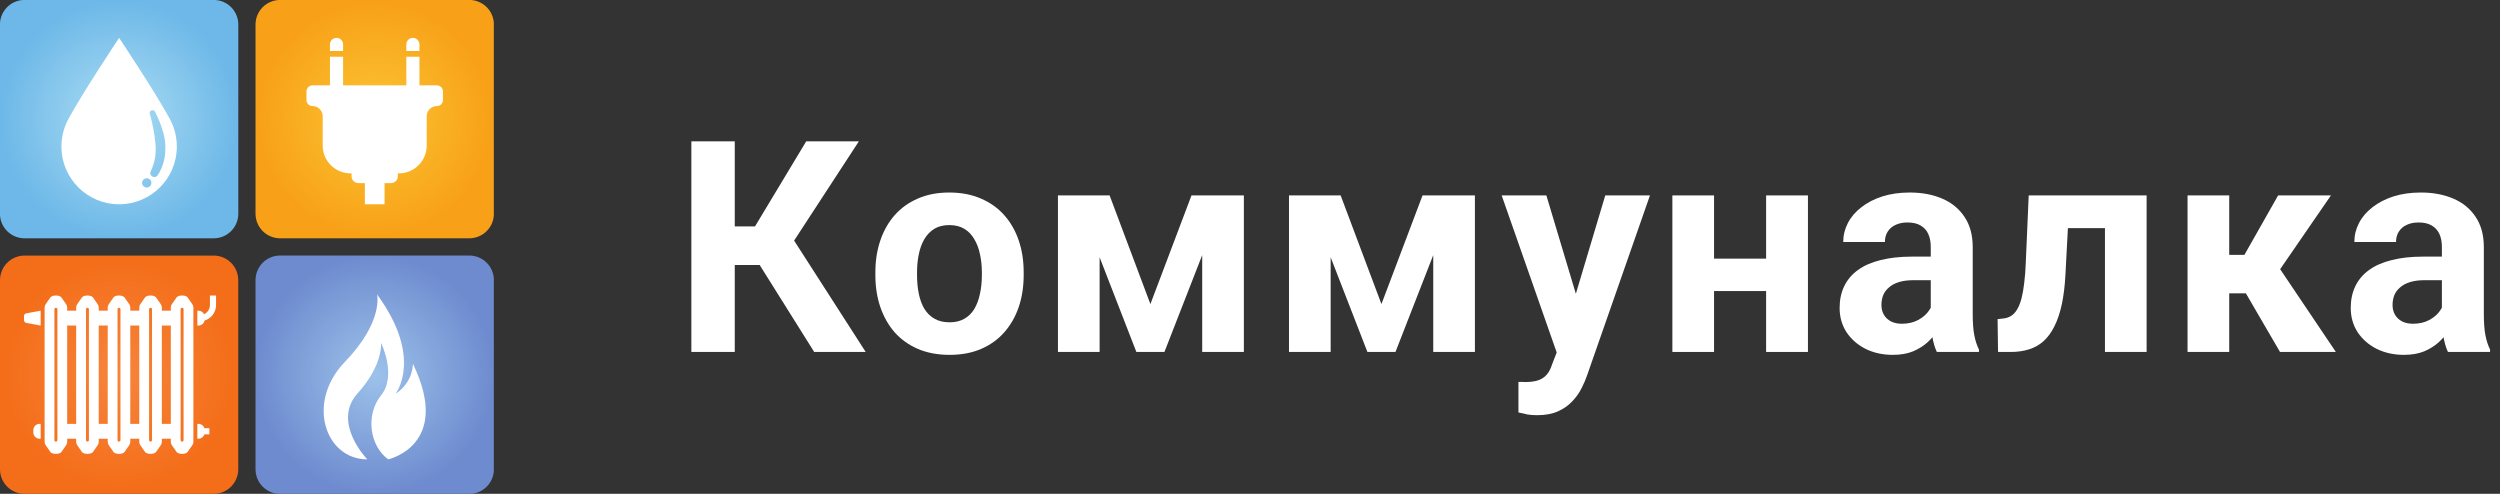 <svg width="243" height="48" viewBox="0 0 243 48" fill="none" xmlns="http://www.w3.org/2000/svg">
<rect x="0" y="0" width="243" height="48" fill="#333333" stroke="none"/>
<path d="M20.771 24.842H2.387C1.069 24.842 0 25.911 0 27.229V45.613C0 46.931 1.069 48 2.387 48H20.771C22.089 48 23.158 46.931 23.158 45.613V27.229C23.158 25.911 22.089 24.842 20.771 24.842Z" fill="url(#paint0_radial_2006_641)"/>
<path d="M27.033 48V47.991H26.945V47.983H26.893V47.974H26.832V47.965H26.78V47.956H26.728V47.948H26.693V47.939H26.658V47.93H26.632V47.922H26.597V47.913H26.562V47.904H26.527V47.895H26.501V47.887H26.475V47.878H26.449V47.869H26.431V47.861H26.405V47.852H26.379V47.843H26.353V47.834H26.335V47.826H26.309V47.817H26.292V47.808H26.266V47.8H26.248V47.791H26.231V47.782H26.213V47.773H26.196V47.765H26.179V47.756H26.161V47.747H26.144V47.739H26.126V47.73H26.109V47.721H26.091V47.712H26.074V47.704H26.057V47.695H26.048V47.686H26.03V47.678H26.013V47.669H26.004V47.66H25.987V47.651H25.969V47.643H25.961V47.634H25.943V47.625H25.935V47.617H25.917V47.608H25.9V47.599H25.891V47.59H25.874V47.582H25.865V47.573H25.856V47.564H25.839V47.556H25.83V47.547H25.821V47.538H25.804V47.529H25.795V47.521H25.786V47.512H25.769V47.503H25.76V47.495H25.752V47.486H25.734V47.477H25.725V47.468H25.717V47.46H25.699V47.451H25.691V47.442H25.682V47.434H25.673V47.425H25.664V47.416H25.656V47.407H25.647V47.399H25.638V47.39H25.63V47.381H25.612V47.373H25.603V47.364H25.595V47.355H25.586V47.346H25.577V47.338H25.569V47.329H25.56V47.32H25.551V47.312H25.542V47.303H25.534V47.294H25.525V47.285H25.516V47.277H25.508V47.268H25.499V47.259H25.49V47.251H25.481V47.242H25.473V47.233H25.464V47.216H25.455V47.207H25.447V47.198H25.438V47.19H25.429V47.181H25.42V47.172H25.412V47.163H25.403V47.155H25.394V47.146H25.386V47.129H25.377V47.12H25.368V47.111H25.359V47.094H25.351V47.085H25.342V47.076H25.333V47.059H25.325V47.05H25.316V47.041H25.307V47.024H25.298V47.015H25.29V47.007H25.281V46.989H25.272V46.98H25.264V46.972H25.255V46.954H25.246V46.946H25.237V46.928H25.229V46.919H25.22V46.902H25.211V46.885H25.203V46.876H25.194V46.858H25.185V46.841H25.176V46.832H25.168V46.815H25.159V46.797H25.15V46.789H25.142V46.771H25.133V46.763H25.124V46.745H25.115V46.728H25.107V46.702H25.098V46.684H25.089V46.667H25.081V46.649H25.072V46.632H25.063V46.614H25.054V46.597H25.046V46.58H25.037V46.562H25.028V46.545H25.02V46.519H25.011V46.492H25.002V46.466H24.993V46.449H24.985V46.423H24.976V46.397H24.967V46.37H24.959V46.353H24.95V46.327H24.941V46.292H24.932V46.257H24.924V46.222H24.915V46.187H24.906V46.161H24.898V46.126H24.889V46.083H24.88V46.031H24.871V45.969H24.863V45.908H24.854V45.847H24.845V45.717H24.837V27.12H24.845V26.989H24.854V26.928H24.863V26.876H24.871V26.815H24.88V26.754H24.889V26.719H24.898V26.684H24.906V26.649H24.915V26.614H24.924V26.579H24.932V26.545H24.941V26.518H24.95V26.492H24.959V26.466H24.967V26.44H24.976V26.423H24.985V26.396H24.993V26.37H25.002V26.344H25.011V26.327H25.02V26.301H25.028V26.283H25.037V26.266H25.046V26.248H25.054V26.231H25.063V26.205H25.072V26.187H25.081V26.17H25.089V26.152H25.098V26.135H25.107V26.118H25.115V26.1H25.124V26.083H25.133V26.065H25.142V26.057H25.15V26.039H25.159V26.022H25.168V26.013H25.176V25.996H25.185V25.987H25.194V25.97H25.203V25.952H25.211V25.943H25.22V25.926H25.229V25.909H25.237V25.9H25.246V25.882H25.255V25.874H25.264V25.865H25.272V25.848H25.281V25.839H25.29V25.821H25.298V25.813H25.307V25.804H25.316V25.787H25.325V25.778H25.333V25.769H25.342V25.752H25.351V25.743H25.359V25.734H25.368V25.717H25.377V25.708H25.386V25.699H25.394V25.691H25.403V25.682H25.412V25.673H25.42V25.665H25.429V25.647H25.438V25.638H25.447V25.63H25.455V25.621H25.464V25.612H25.473V25.604H25.481V25.595H25.49V25.586H25.499V25.577H25.508V25.569H25.516V25.551H25.525V25.543H25.534V25.534H25.542V25.525H25.551V25.516H25.569V25.508H25.577V25.499H25.586V25.49H25.595V25.482H25.603V25.473H25.612V25.464H25.621V25.455H25.63V25.447H25.638V25.438H25.647V25.429H25.664V25.421H25.673V25.412H25.682V25.403H25.691V25.394H25.699V25.386H25.708V25.377H25.717V25.368H25.734V25.36H25.743V25.351H25.752V25.342H25.769V25.333H25.778V25.325H25.786V25.316H25.804V25.307H25.813V25.299H25.821V25.29H25.839V25.281H25.847V25.272H25.856V25.264H25.874V25.255H25.882V25.246H25.9V25.238H25.908V25.229H25.926V25.22H25.943V25.211H25.952V25.203H25.969V25.194H25.978V25.185H25.996V25.177H26.013V25.168H26.022V25.159H26.039V25.15H26.057V25.142H26.065V25.133H26.083V25.124H26.1V25.116H26.118V25.107H26.135V25.098H26.152V25.089H26.17V25.081H26.187V25.072H26.205V25.063H26.222V25.055H26.248V25.046H26.266V25.037H26.283V25.028H26.301V25.02H26.327V25.011H26.344V25.002H26.37V24.994H26.396V24.985H26.423V24.976H26.44V24.967H26.466V24.959H26.492V24.95H26.51V24.941H26.545V24.933H26.579V24.924H26.614V24.915H26.649V24.906H26.684V24.898H26.719V24.889H26.754V24.88H26.815V24.872H26.867V24.863H26.928V24.854H26.989V24.845H27.111V24.837H45.725V24.845H45.856V24.854H45.917V24.863H45.978V24.872H46.03V24.88H46.091V24.889H46.126V24.898H46.161V24.906H46.196V24.915H46.231V24.924H46.266V24.933H46.292V24.941H46.327V24.95H46.353V24.959H46.379V24.967H46.397V24.976H46.423V24.985H46.449V24.994H46.475V25.002H46.492V25.011H46.519V25.02H46.545V25.028H46.562V25.037H46.58V25.046H46.597V25.055H46.614V25.063H46.632V25.072H46.649V25.081H46.675V25.089H46.693V25.098H46.71V25.107H46.728V25.116H46.745V25.124H46.763V25.133H46.771V25.142H46.789V25.15H46.806V25.159H46.815V25.168H46.832V25.177H46.85V25.185H46.858V25.194H46.876V25.203H46.893V25.211H46.902V25.22H46.919V25.229H46.937V25.238H46.946V25.246H46.963V25.255H46.972V25.264H46.98V25.272H46.998V25.281H47.007V25.29H47.015V25.299H47.033V25.307H47.041V25.316H47.05V25.325H47.068V25.333H47.076V25.342H47.085V25.351H47.102V25.36H47.111V25.368H47.12V25.377H47.137V25.386H47.146V25.394H47.155V25.403H47.163V25.412H47.172V25.421H47.181V25.429H47.19V25.438H47.198V25.447H47.216V25.455H47.224V25.464H47.233V25.473H47.242V25.482H47.251V25.49H47.259V25.499H47.268V25.508H47.277V25.516H47.285V25.525H47.294V25.534H47.303V25.543H47.312V25.551H47.32V25.56H47.329V25.569H47.338V25.577H47.346V25.586H47.355V25.595H47.364V25.604H47.373V25.612H47.381V25.621H47.39V25.638H47.399V25.647H47.407V25.656H47.416V25.665H47.425V25.673H47.434V25.682H47.442V25.691H47.451V25.699H47.46V25.708H47.468V25.726H47.477V25.734H47.486V25.743H47.495V25.76H47.503V25.769H47.512V25.778H47.521V25.795H47.529V25.804H47.538V25.813H47.547V25.83H47.556V25.839H47.564V25.848H47.573V25.865H47.582V25.874H47.59V25.882H47.599V25.9H47.608V25.917H47.617V25.926H47.625V25.943H47.634V25.961H47.643V25.97H47.651V25.987H47.66V26.004H47.669V26.013H47.678V26.03H47.686V26.048H47.695V26.057H47.704V26.074H47.712V26.083H47.721V26.109H47.73V26.126H47.739V26.144H47.747V26.161H47.756V26.179H47.765V26.196H47.773V26.213H47.782V26.231H47.791V26.248H47.8V26.266H47.808V26.283H47.817V26.309H47.826V26.327H47.834V26.353H47.843V26.379H47.852V26.405H47.861V26.423H47.869V26.449H47.878V26.475H47.887V26.501H47.895V26.527H47.904V26.553H47.913V26.588H47.922V26.623H47.93V26.658H47.939V26.693H47.948V26.728H47.956V26.771H47.965V26.832H47.974V26.884H47.983V26.945H47.991V27.024H48V45.821H47.991V45.9H47.983V45.952H47.974V46.013H47.965V46.074H47.956V46.118H47.948V46.153H47.939V46.187H47.93V46.214H47.922V46.248H47.913V46.283H47.904V46.318H47.895V46.344H47.887V46.37H47.878V46.397H47.869V46.414H47.861V46.44H47.852V46.466H47.843V46.484H47.834V46.51H47.826V46.536H47.817V46.553H47.808V46.571H47.8V46.588H47.791V46.614H47.782V46.632H47.773V46.649H47.765V46.667H47.756V46.684H47.747V46.702H47.739V46.719H47.73V46.736H47.721V46.754H47.712V46.771H47.704V46.78H47.695V46.797H47.686V46.815H47.678V46.824H47.669V46.841H47.66V46.858H47.651V46.867H47.643V46.885H47.634V46.902H47.625V46.911H47.617V46.928H47.608V46.946H47.599V46.954H47.59V46.963H47.582V46.98H47.573V46.989H47.564V46.998H47.556V47.015H47.547V47.024H47.538V47.033H47.529V47.05H47.521V47.059H47.512V47.068H47.503V47.085H47.495V47.094H47.486V47.102H47.477V47.12H47.468V47.129H47.46V47.137H47.451V47.146H47.442V47.163H47.434V47.172H47.425V47.181H47.416V47.19H47.407V47.198H47.399V47.207H47.39V47.216H47.381V47.224H47.373V47.233H47.364V47.242H47.355V47.259H47.346V47.268H47.338V47.277H47.329V47.285H47.32V47.294H47.312V47.303H47.303V47.312H47.294V47.32H47.285V47.329H47.277V47.338H47.268V47.346H47.259V47.355H47.242V47.364H47.233V47.373H47.224V47.381H47.216V47.39H47.207V47.399H47.198V47.407H47.19V47.416H47.181V47.425H47.172V47.434H47.163V47.442H47.146V47.451H47.137V47.46H47.129V47.468H47.12V47.477H47.102V47.486H47.094V47.495H47.085V47.503H47.068V47.512H47.059V47.521H47.05V47.529H47.033V47.538H47.024V47.547H47.015V47.556H46.998V47.564H46.989V47.573H46.98V47.582H46.963V47.59H46.954V47.599H46.946V47.608H46.928V47.617H46.911V47.625H46.902V47.634H46.885V47.643H46.867V47.651H46.858V47.66H46.841V47.669H46.824V47.678H46.815V47.686H46.797V47.695H46.78V47.704H46.771V47.712H46.754V47.721H46.736V47.73H46.719V47.739H46.702V47.747H46.684V47.756H46.667V47.765H46.649V47.773H46.632V47.782H46.606V47.791H46.588V47.8H46.571V47.808H46.553V47.817H46.536V47.826H46.51V47.834H46.484V47.843H46.466V47.852H46.44V47.861H46.414V47.869H46.388V47.878H46.37V47.887H46.344V47.895H46.318V47.904H46.283V47.913H46.248V47.922H46.214V47.93H46.179V47.939H46.144V47.948H46.118V47.956H46.065V47.965H46.013V47.974H45.952V47.983H45.891V47.991H45.804V48" fill="url(#paint1_radial_2006_641)"/>
<path d="M2.283 23.163V23.155H2.153V23.146H2.091V23.137H2.03V23.129H1.97V23.12H1.917V23.111H1.874V23.102H1.839V23.094H1.813V23.085H1.778V23.076H1.743V23.068H1.708V23.059H1.673V23.05H1.647V23.041H1.63V23.033H1.603V23.024H1.577V23.015H1.551V23.007H1.534V22.998H1.508V22.989H1.481V22.98H1.455V22.972H1.438V22.963H1.42V22.954H1.403V22.946H1.386V22.937H1.368V22.928H1.351V22.919H1.333V22.911H1.316V22.902H1.298V22.893H1.281V22.885H1.255V22.876H1.237V22.867H1.229V22.858H1.211V22.85H1.203V22.841H1.185V22.832H1.168V22.824H1.159V22.815H1.142V22.806H1.124V22.797H1.115V22.789H1.098V22.78H1.081V22.771H1.072V22.763H1.054V22.754H1.046V22.745H1.028V22.736H1.02V22.728H1.011V22.719H0.993V22.71H0.985V22.702H0.976V22.693H0.959V22.684H0.95V22.675H0.941V22.667H0.924V22.658H0.915V22.649H0.906V22.641H0.889V22.632H0.88V22.623H0.871V22.614H0.854V22.606H0.845V22.597H0.837V22.588H0.828V22.58H0.819V22.571H0.81V22.562H0.802V22.553H0.793V22.545H0.784V22.536H0.767V22.527H0.758V22.519H0.749V22.51H0.741V22.501H0.732V22.492H0.723V22.484H0.715V22.475H0.706V22.466H0.697V22.458H0.688V22.449H0.68V22.44H0.671V22.431H0.662V22.423H0.654V22.414H0.645V22.405H0.636V22.397H0.627V22.388H0.619V22.37H0.61V22.362H0.601V22.353H0.593V22.344H0.584V22.336H0.575V22.327H0.566V22.318H0.558V22.309H0.549V22.301H0.54V22.283H0.532V22.275H0.523V22.266H0.514V22.248H0.505V22.24H0.497V22.231H0.488V22.214H0.479V22.205H0.471V22.196H0.462V22.179H0.453V22.17H0.444V22.161H0.436V22.144H0.427V22.135H0.418V22.126H0.41V22.109H0.401V22.1H0.392V22.083H0.383V22.065H0.375V22.057H0.366V22.039H0.357V22.031H0.349V22.013H0.34V21.996H0.331V21.987H0.322V21.97H0.314V21.952H0.305V21.943H0.296V21.926H0.288V21.909H0.279V21.891H0.27V21.874H0.261V21.856H0.253V21.839H0.244V21.821H0.235V21.804H0.227V21.787H0.218V21.769H0.209V21.752H0.2V21.734H0.192V21.708H0.183V21.691H0.174V21.665H0.166V21.647H0.157V21.621H0.148V21.595H0.139V21.569H0.131V21.551H0.122V21.525H0.113V21.499H0.105V21.473H0.096V21.438H0.087V21.403H0.078V21.368H0.07V21.342H0.061V21.307H0.052V21.272H0.044V21.22H0.035V21.168H0.026V21.107H0.017V21.055H0.009V20.967H0V2.196H0.009V2.109H0.017V2.048H0.026V1.987H0.035V1.935H0.044V1.882H0.052V1.856H0.061V1.821H0.07V1.787H0.078V1.752H0.087V1.717H0.096V1.682H0.105V1.656H0.113V1.63H0.122V1.612H0.131V1.586H0.139V1.56H0.148V1.534H0.157V1.516H0.166V1.49H0.174V1.464H0.183V1.447H0.192V1.429H0.2V1.412H0.209V1.394H0.218V1.368H0.227V1.351H0.235V1.333H0.244V1.316H0.253V1.299H0.261V1.281H0.27V1.264H0.279V1.246H0.288V1.229H0.296V1.22H0.305V1.203H0.314V1.185H0.322V1.177H0.331V1.159H0.34V1.142H0.349V1.133H0.357V1.116H0.366V1.098H0.375V1.089H0.383V1.072H0.392V1.063H0.401V1.046H0.41V1.037H0.418V1.02H0.427V1.011H0.436V1.002H0.444V0.985H0.453V0.976H0.462V0.967H0.471V0.95H0.479V0.941H0.488V0.933H0.497V0.915H0.505V0.906H0.514V0.898H0.523V0.88H0.532V0.872H0.54V0.863H0.549V0.854H0.558V0.837H0.566V0.828H0.575V0.819H0.584V0.811H0.593V0.802H0.601V0.793H0.61V0.784H0.619V0.776H0.627V0.767H0.636V0.758H0.645V0.741H0.654V0.732H0.662V0.723H0.671V0.715H0.68V0.706H0.688V0.697H0.697V0.689H0.706V0.68H0.715V0.671H0.723V0.662H0.732V0.654H0.741V0.645H0.758V0.636H0.767V0.628H0.776V0.619H0.784V0.61H0.793V0.601H0.802V0.593H0.81V0.584H0.819V0.575H0.828V0.567H0.837V0.558H0.854V0.549H0.863V0.54H0.871V0.532H0.88V0.523H0.898V0.514H0.906V0.506H0.915V0.497H0.932V0.488H0.941V0.479H0.95V0.471H0.967V0.462H0.976V0.453H0.985V0.445H1.002V0.436H1.011V0.427H1.02V0.418H1.037V0.41H1.046V0.401H1.054V0.392H1.072V0.383H1.089V0.375H1.098V0.366H1.115V0.357H1.133V0.349H1.142V0.34H1.159V0.331H1.176V0.322H1.185V0.314H1.203V0.305H1.22V0.296H1.229V0.288H1.246V0.279H1.264V0.27H1.281V0.261H1.298V0.253H1.316V0.244H1.333V0.235H1.351V0.227H1.368V0.218H1.386V0.209H1.412V0.2H1.429V0.192H1.447V0.183H1.464V0.174H1.49V0.166H1.516V0.157H1.534V0.148H1.56V0.139H1.586V0.131H1.603V0.122H1.63V0.113H1.656V0.105H1.682V0.096H1.717V0.087H1.752V0.078H1.786V0.07H1.813V0.061H1.847V0.052H1.882V0.044H1.926V0.035H1.987V0.026H2.048V0.017H2.1V0.009H2.179V5.72205e-05H20.976V0.009H21.055V0.017H21.116V0.026H21.168V0.035H21.229V0.044H21.272V0.052H21.307V0.061H21.342V0.07H21.377V0.078H21.412V0.087H21.447V0.096H21.473V0.105H21.499V0.113H21.525V0.122H21.551V0.131H21.577V0.139H21.595V0.148H21.621V0.157H21.647V0.166H21.673V0.174H21.691V0.183H21.717V0.192H21.734V0.2H21.752V0.209H21.769V0.218H21.787V0.227H21.804V0.235H21.821V0.244H21.839V0.253H21.856V0.261H21.874V0.27H21.891V0.279H21.917V0.288H21.926V0.296H21.943V0.305H21.952V0.314H21.97V0.322H21.987V0.331H21.996V0.34H22.013V0.349H22.03V0.357H22.039V0.366H22.057V0.375H22.074V0.383H22.083V0.392H22.1V0.401H22.109V0.41H22.126V0.418H22.135V0.427H22.152V0.436H22.161V0.445H22.17V0.453H22.187V0.462H22.196V0.471H22.205V0.479H22.222V0.488H22.231V0.497H22.24V0.506H22.257V0.514H22.266V0.523H22.274V0.532H22.292V0.54H22.301V0.549H22.309V0.558H22.318V0.567H22.327V0.575H22.335V0.584H22.344V0.593H22.353V0.601H22.362V0.61H22.379V0.619H22.388V0.628H22.396V0.636H22.405V0.645H22.414V0.654H22.423V0.662H22.431V0.671H22.44V0.68H22.449V0.689H22.457V0.697H22.466V0.706H22.475V0.715H22.484V0.723H22.492V0.732H22.501V0.741H22.51V0.75H22.518V0.758H22.527V0.767H22.536V0.776H22.545V0.793H22.553V0.802H22.562V0.811H22.571V0.819H22.579V0.828H22.588V0.837H22.597V0.845H22.606V0.854H22.614V0.863H22.623V0.88H22.632V0.889H22.64V0.898H22.649V0.915H22.658V0.924H22.667V0.933H22.675V0.95H22.684V0.959H22.693V0.967H22.701V0.985H22.71V0.994H22.719V1.002H22.728V1.02H22.736V1.028H22.745V1.037H22.754V1.055H22.762V1.072H22.771V1.081H22.78V1.098H22.789V1.107H22.797V1.124H22.806V1.142H22.815V1.15H22.823V1.168H22.832V1.185H22.841V1.194H22.85V1.211H22.858V1.229H22.867V1.238H22.876V1.255H22.884V1.272H22.893V1.29H22.902V1.307H22.911V1.333H22.919V1.351H22.928V1.368H22.937V1.386H22.945V1.403H22.954V1.421H22.963V1.438H22.972V1.455H22.98V1.482H22.989V1.508H22.998V1.525H23.006V1.551H23.015V1.577H23.024V1.604H23.033V1.621H23.041V1.647H23.05V1.673H23.059V1.708H23.067V1.734H23.076V1.769H23.085V1.804H23.094V1.839H23.102V1.874H23.111V1.909H23.12V1.97H23.128V2.022H23.137V2.083H23.146V2.144H23.155V2.275H23.163V20.889H23.155V21.011H23.146V21.072H23.137V21.133H23.128V21.185H23.12V21.246H23.111V21.281H23.102V21.316H23.094V21.351H23.085V21.386H23.076V21.421H23.067V21.455H23.059V21.49H23.05V21.508H23.041V21.534H23.033V21.56H23.024V21.577H23.015V21.604H23.006V21.63H22.998V21.656H22.989V21.673H22.98V21.699H22.972V21.717H22.963V21.734H22.954V21.752H22.945V21.778H22.937V21.795H22.928V21.813H22.919V21.83H22.911V21.848H22.902V21.865H22.893V21.882H22.884V21.9H22.876V21.917H22.867V21.935H22.858V21.943H22.85V21.961H22.841V21.978H22.832V21.987H22.823V22.004H22.815V22.013H22.806V22.031H22.797V22.048H22.789V22.057H22.78V22.074H22.771V22.092H22.762V22.1H22.754V22.118H22.745V22.126H22.736V22.144H22.728V22.153H22.719V22.161H22.71V22.179H22.701V22.187H22.693V22.196H22.684V22.214H22.675V22.222H22.667V22.231H22.658V22.248H22.649V22.257H22.64V22.266H22.632V22.283H22.623V22.292H22.614V22.301H22.606V22.309H22.597V22.318H22.588V22.327H22.579V22.336H22.571V22.353H22.562V22.362H22.553V22.37H22.545V22.379H22.536V22.388H22.527V22.397H22.518V22.405H22.51V22.414H22.501V22.423H22.492V22.431H22.484V22.449H22.475V22.458H22.466V22.466H22.457V22.475H22.449V22.484H22.431V22.492H22.423V22.501H22.414V22.51H22.405V22.519H22.396V22.527H22.388V22.536H22.379V22.545H22.37V22.553H22.362V22.562H22.353V22.571H22.335V22.58H22.327V22.588H22.318V22.597H22.309V22.606H22.301V22.614H22.292V22.623H22.283V22.632H22.266V22.641H22.257V22.649H22.248V22.658H22.231V22.667H22.222V22.675H22.213V22.684H22.196V22.693H22.187V22.702H22.17V22.71H22.161V22.719H22.152V22.728H22.135V22.736H22.126V22.745H22.118V22.754H22.1V22.763H22.091V22.771H22.074V22.78H22.057V22.789H22.048V22.797H22.03V22.806H22.013V22.815H22.004V22.824H21.987V22.832H21.978V22.841H21.961V22.85H21.943V22.858H21.935V22.867H21.917V22.876H21.9V22.885H21.882V22.893H21.865V22.902H21.848V22.911H21.83V22.919H21.813V22.928H21.787V22.937H21.769V22.946H21.752V22.954H21.734V22.963H21.717V22.972H21.699V22.98H21.673V22.989H21.656V22.998H21.63V23.007H21.604V23.015H21.577V23.024H21.56V23.033H21.534V23.041H21.508V23.05H21.482V23.059H21.447V23.068H21.421V23.076H21.386V23.085H21.351V23.094H21.316V23.102H21.281V23.111H21.238V23.12H21.185V23.129H21.124V23.137H21.072V23.146H21.002V23.155H20.88V23.163" fill="url(#paint2_radial_2006_641)"/>
<path d="M27.128 23.163V23.155H26.998V23.146H26.928V23.137H26.876V23.129H26.815V23.12H26.762V23.111H26.719V23.102H26.684V23.094H26.649V23.085H26.614V23.076H26.579V23.068H26.553V23.059H26.518V23.05H26.492V23.041H26.466V23.033H26.449V23.024H26.423V23.015H26.396V23.007H26.37V22.998H26.353V22.989H26.327V22.98H26.301V22.972H26.283V22.963H26.266V22.954H26.248V22.946H26.231V22.937H26.213V22.928H26.196V22.919H26.17V22.911H26.152V22.902H26.135V22.893H26.118V22.885H26.1V22.876H26.083V22.867H26.074V22.858H26.057V22.85H26.039V22.841H26.03V22.832H26.013V22.824H25.996V22.815H25.987V22.806H25.969V22.797H25.952V22.789H25.943V22.78H25.926V22.771H25.908V22.763H25.9V22.754H25.882V22.745H25.874V22.736H25.865V22.728H25.847V22.719H25.839V22.71H25.83V22.702H25.813V22.693H25.804V22.684H25.795V22.675H25.778V22.667H25.769V22.658H25.76V22.649H25.743V22.641H25.734V22.632H25.725V22.623H25.708V22.614H25.699V22.606H25.691V22.597H25.682V22.588H25.673V22.58H25.664V22.571H25.656V22.562H25.638V22.553H25.63V22.545H25.621V22.536H25.612V22.527H25.603V22.519H25.595V22.51H25.586V22.501H25.577V22.492H25.569V22.484H25.56V22.475H25.542V22.466H25.534V22.458H25.525V22.44H25.516V22.431H25.508V22.423H25.499V22.414H25.49V22.405H25.481V22.397H25.473V22.388H25.464V22.379H25.455V22.37H25.447V22.362H25.438V22.344H25.429V22.336H25.42V22.327H25.412V22.318H25.403V22.309H25.394V22.301H25.386V22.292H25.377V22.275H25.368V22.266H25.359V22.257H25.351V22.24H25.342V22.231H25.333V22.222H25.325V22.205H25.316V22.196H25.307V22.187H25.298V22.17H25.29V22.161H25.281V22.153H25.272V22.135H25.264V22.126H25.255V22.118H25.246V22.1H25.237V22.092H25.229V22.074H25.22V22.057H25.211V22.048H25.203V22.031H25.194V22.013H25.185V22.004H25.176V21.987H25.168V21.97H25.159V21.961H25.15V21.943H25.142V21.926H25.133V21.917H25.124V21.9H25.115V21.882H25.107V21.865H25.098V21.848H25.089V21.83H25.081V21.813H25.072V21.787H25.063V21.769H25.054V21.752H25.046V21.734H25.037V21.717H25.028V21.699H25.02V21.673H25.011V21.647H25.002V21.63H24.993V21.604H24.985V21.577H24.976V21.56H24.967V21.534H24.959V21.508H24.95V21.482H24.941V21.447H24.932V21.421H24.924V21.386H24.915V21.351H24.906V21.316H24.898V21.281H24.889V21.238H24.88V21.185H24.871V21.124H24.863V21.072H24.854V21.002H24.845V20.88H24.837V2.283H24.845V2.153H24.854V2.083H24.863V2.031H24.871V1.97H24.88V1.917H24.889V1.874H24.898V1.839H24.906V1.804H24.915V1.778H24.924V1.743H24.932V1.708H24.941V1.673H24.95V1.647H24.959V1.621H24.967V1.604H24.976V1.577H24.985V1.551H24.993V1.534H25.002V1.508H25.011V1.482H25.02V1.455H25.028V1.438H25.037V1.421H25.046V1.403H25.054V1.386H25.063V1.368H25.072V1.351H25.081V1.333H25.089V1.316H25.098V1.29H25.107V1.272H25.115V1.255H25.124V1.238H25.133V1.229H25.142V1.211H25.15V1.194H25.159V1.185H25.168V1.168H25.176V1.159H25.185V1.142H25.194V1.124H25.203V1.116H25.211V1.098H25.22V1.081H25.229V1.072H25.237V1.055H25.246V1.037H25.255V1.028H25.264V1.02H25.272V1.002H25.281V0.994H25.29V0.985H25.298V0.967H25.307V0.959H25.316V0.95H25.325V0.933H25.333V0.924H25.342V0.915H25.351V0.898H25.359V0.889H25.368V0.88H25.377V0.863H25.386V0.854H25.394V0.845H25.403V0.837H25.412V0.828H25.42V0.819H25.429V0.811H25.438V0.802H25.447V0.793H25.455V0.776H25.464V0.767H25.473V0.758H25.481V0.75H25.49V0.741H25.499V0.732H25.508V0.723H25.516V0.715H25.525V0.706H25.534V0.697H25.542V0.689H25.551V0.68H25.56V0.671H25.569V0.662H25.577V0.654H25.586V0.645H25.595V0.636H25.603V0.628H25.612V0.619H25.63V0.61H25.638V0.601H25.647V0.593H25.656V0.584H25.664V0.575H25.673V0.567H25.682V0.558H25.691V0.549H25.699V0.54H25.717V0.532H25.725V0.523H25.734V0.514H25.752V0.506H25.76V0.497H25.769V0.488H25.786V0.479H25.795V0.471H25.804V0.462H25.821V0.453H25.83V0.445H25.839V0.436H25.856V0.427H25.865V0.418H25.874V0.41H25.891V0.401H25.9V0.392H25.917V0.383H25.926V0.375H25.943V0.366H25.961V0.357H25.969V0.349H25.987V0.34H26.004V0.331H26.013V0.322H26.03V0.314H26.048V0.305H26.057V0.296H26.074V0.288H26.091V0.279H26.109V0.27H26.126V0.261H26.144V0.253H26.161V0.244H26.179V0.235H26.196V0.227H26.213V0.218H26.231V0.209H26.248V0.2H26.266V0.192H26.283V0.183H26.309V0.174H26.327V0.166H26.353V0.157H26.379V0.148H26.405V0.139H26.423V0.131H26.449V0.122H26.475V0.113H26.501V0.105H26.527V0.096H26.553V0.087H26.588V0.078H26.623V0.07H26.658V0.061H26.693V0.052H26.728V0.044H26.771V0.035H26.832V0.026H26.884V0.017H26.945V0.009H27.024V5.72205e-05H45.821V0.009H45.9V0.017H45.961V0.026H46.013V0.035H46.074V0.044H46.118V0.052H46.152V0.061H46.187V0.07H46.222V0.078H46.248V0.087H46.283V0.096H46.318V0.105H46.344V0.113H46.37V0.122H46.397V0.131H46.414V0.139H46.44V0.148H46.466V0.157H46.492V0.166H46.51V0.174H46.536V0.183H46.553V0.192H46.571V0.2H46.597V0.209H46.614V0.218H46.632V0.227H46.649V0.235H46.667V0.244H46.684V0.253H46.702V0.261H46.719V0.27H46.736V0.279H46.754V0.288H46.771V0.296H46.789V0.305H46.797V0.314H46.815V0.322H46.824V0.331H46.841V0.34H46.858V0.349H46.867V0.357H46.885V0.366H46.902V0.375H46.911V0.383H46.928V0.392H46.946V0.401H46.954V0.41H46.972V0.418H46.98V0.427H46.989V0.436H47.007V0.445H47.015V0.453H47.024V0.462H47.041V0.471H47.05V0.479H47.059V0.488H47.076V0.497H47.085V0.506H47.094V0.514H47.111V0.523H47.12V0.532H47.129V0.54H47.137V0.549H47.155V0.558H47.163V0.567H47.172V0.575H47.181V0.584H47.19V0.593H47.198V0.601H47.207V0.61H47.216V0.619H47.224V0.628H47.233V0.636H47.251V0.645H47.259V0.654H47.268V0.662H47.277V0.671H47.285V0.68H47.294V0.689H47.303V0.697H47.312V0.706H47.32V0.715H47.329V0.723H47.338V0.732H47.346V0.741H47.355V0.75H47.364V0.767H47.373V0.776H47.381V0.784H47.39V0.793H47.399V0.802H47.407V0.811H47.416V0.819H47.425V0.828H47.434V0.837H47.442V0.845H47.451V0.863H47.46V0.872H47.468V0.88H47.477V0.889H47.486V0.906H47.495V0.915H47.503V0.924H47.512V0.941H47.521V0.95H47.529V0.959H47.538V0.976H47.547V0.985H47.556V0.994H47.564V1.011H47.573V1.02H47.582V1.028H47.59V1.046H47.599V1.055H47.608V1.072H47.617V1.089H47.625V1.098H47.634V1.116H47.643V1.133H47.651V1.142H47.66V1.159H47.669V1.177H47.678V1.185H47.686V1.203H47.695V1.211H47.704V1.229H47.712V1.246H47.721V1.264H47.73V1.281H47.739V1.299H47.747V1.316H47.756V1.333H47.765V1.351H47.773V1.368H47.782V1.386H47.791V1.403H47.8V1.429H47.808V1.447H47.817V1.464H47.826V1.49H47.834V1.508H47.843V1.534H47.852V1.56H47.861V1.586H47.869V1.604H47.878V1.63H47.887V1.656H47.895V1.682H47.904V1.717H47.913V1.752H47.922V1.778H47.93V1.813H47.939V1.848H47.948V1.882H47.956V1.926H47.965V1.987H47.974V2.039H47.983V2.1H47.991V2.179H48V20.976H47.991V21.055H47.983V21.116H47.974V21.168H47.965V21.229H47.956V21.272H47.948V21.307H47.939V21.342H47.93V21.377H47.922V21.412H47.913V21.447H47.904V21.473H47.895V21.499H47.887V21.525H47.878V21.551H47.869V21.577H47.861V21.595H47.852V21.621H47.843V21.647H47.834V21.673H47.826V21.691H47.817V21.717H47.808V21.734H47.8V21.752H47.791V21.769H47.782V21.787H47.773V21.804H47.765V21.821H47.756V21.839H47.747V21.856H47.739V21.874H47.73V21.891H47.721V21.909H47.712V21.926H47.704V21.943H47.695V21.952H47.686V21.97H47.678V21.987H47.669V21.996H47.66V22.013H47.651V22.031H47.643V22.039H47.634V22.057H47.625V22.074H47.617V22.083H47.608V22.1H47.599V22.109H47.59V22.126H47.582V22.135H47.573V22.144H47.564V22.161H47.556V22.17H47.547V22.179H47.538V22.196H47.529V22.205H47.521V22.214H47.512V22.231H47.503V22.24H47.495V22.248H47.486V22.266H47.477V22.275H47.468V22.283H47.46V22.301H47.451V22.309H47.442V22.318H47.434V22.327H47.425V22.336H47.416V22.344H47.407V22.353H47.399V22.362H47.39V22.37H47.381V22.388H47.373V22.397H47.364V22.405H47.355V22.414H47.346V22.423H47.338V22.431H47.329V22.44H47.32V22.449H47.312V22.458H47.303V22.466H47.294V22.475H47.285V22.484H47.277V22.492H47.268V22.501H47.259V22.51H47.251V22.519H47.242V22.527H47.233V22.536H47.224V22.545H47.207V22.553H47.198V22.562H47.19V22.571H47.181V22.58H47.172V22.588H47.163V22.597H47.155V22.606H47.146V22.614H47.137V22.623H47.12V22.632H47.111V22.641H47.102V22.649H47.085V22.658H47.076V22.667H47.068V22.675H47.05V22.684H47.041V22.693H47.033V22.702H47.015V22.71H47.007V22.719H46.998V22.728H46.98V22.736H46.972V22.745H46.954V22.754H46.946V22.763H46.928V22.771H46.919V22.78H46.902V22.789H46.885V22.797H46.876V22.806H46.858V22.815H46.841V22.824H46.832V22.832H46.815V22.841H46.806V22.85H46.789V22.858H46.771V22.867H46.763V22.876H46.745V22.885H46.728V22.893H46.702V22.902H46.684V22.911H46.667V22.919H46.649V22.928H46.632V22.937H46.614V22.946H46.597V22.954H46.58V22.963H46.562V22.972H46.545V22.98H46.519V22.989H46.492V22.998H46.466V23.007H46.449V23.015H46.423V23.024H46.397V23.033H46.379V23.041H46.353V23.05H46.327V23.059H46.292V23.068H46.257V23.076H46.222V23.085H46.187V23.094H46.161V23.102H46.126V23.111H46.083V23.12H46.03V23.129H45.969V23.137H45.908V23.146H45.847V23.155H45.717V23.163" fill="url(#paint3_radial_2006_641)"/>
<path d="M15.328 17.031C15.057 17.438 14.434 17.091 14.648 16.651C14.974 15.983 15.193 15.148 15.123 14.144C15.046 13.031 14.818 11.967 14.559 11.065C14.466 10.741 14.92 10.565 15.071 10.866C15.581 11.882 16.034 13.071 16.073 14.144C16.115 15.31 15.828 16.283 15.328 17.031ZM14.263 18.226C14.014 18.226 13.813 18.025 13.813 17.776C13.813 17.528 14.014 17.327 14.263 17.327C14.511 17.327 14.712 17.528 14.712 17.776C14.712 18.025 14.511 18.226 14.263 18.226ZM16.89 12.44C16.819 12.219 16.721 11.988 16.602 11.75C16.591 11.729 16.58 11.707 16.569 11.685C16.551 11.649 16.531 11.613 16.512 11.576C16.511 11.575 16.511 11.575 16.511 11.574C15.159 9.056 11.579 3.682 11.579 3.682C11.579 3.682 7.999 9.056 6.648 11.574C6.646 11.577 6.645 11.58 6.643 11.582C6.625 11.617 6.606 11.651 6.589 11.685C6.578 11.707 6.567 11.729 6.556 11.751C6.437 11.989 6.339 12.22 6.268 12.44C6.075 13.007 5.97 13.615 5.97 14.248C5.97 17.345 8.482 19.856 11.579 19.856C14.677 19.856 17.188 17.345 17.188 14.248C17.188 13.615 17.083 13.007 16.89 12.44Z" fill="white"/>
<path d="M36.65 28.615C36.65 28.615 37.319 31.241 33.518 35.183C29.717 39.125 31.617 44.65 35.7 44.65C35.7 44.65 32.216 41.06 34.75 38.245C37.284 35.429 37.037 33.332 37.037 33.332C37.037 33.332 38.599 36.485 37.044 38.421C35.489 40.356 35.946 43.348 37.733 44.65C37.733 44.65 43.971 43.278 40.135 35.359C40.135 35.359 40.181 37.153 38.445 38.28C38.445 38.28 41.19 34.809 36.65 28.615Z" fill="white"/>
<path d="M42.463 8.295H40.771V5.516H39.495V8.295H33.349V5.516H32.073V8.295H30.381C30.054 8.295 29.789 8.56 29.789 8.887V9.718C29.789 10.045 30.054 10.31 30.381 10.31C30.925 10.31 31.367 10.752 31.367 11.296V14.147C31.367 15.64 32.578 16.851 34.071 16.851H34.172V17.128C34.172 17.498 34.472 17.799 34.843 17.799H35.465V19.856H37.379V17.799H38C38.371 17.799 38.672 17.498 38.672 17.128V16.851H38.773C40.266 16.851 41.476 15.64 41.476 14.147V11.296C41.476 10.752 41.918 10.31 42.463 10.31C42.789 10.31 43.054 10.045 43.054 9.718V8.887C43.054 8.56 42.789 8.295 42.463 8.295Z" fill="white"/>
<path d="M40.771 4.32C40.771 3.968 40.485 3.682 40.133 3.682C39.78 3.682 39.495 3.968 39.495 4.32V4.958H40.771V4.32Z" fill="white"/>
<path d="M33.349 4.32C33.349 3.968 33.063 3.682 32.711 3.682C32.358 3.682 32.072 3.968 32.072 4.32V4.958H33.349V4.32Z" fill="white"/>
<path d="M17.843 42.782C17.843 42.861 17.779 42.925 17.7 42.925C17.62 42.925 17.556 42.861 17.556 42.782V30.06C17.556 29.981 17.62 29.916 17.7 29.916C17.779 29.916 17.843 29.981 17.843 30.06V42.782ZM15.73 41.197V31.645H16.603V41.197H15.73ZM14.777 42.782C14.777 42.861 14.713 42.925 14.633 42.925C14.554 42.925 14.489 42.861 14.489 42.782V30.06C14.489 29.981 14.554 29.916 14.633 29.916C14.713 29.916 14.777 29.981 14.777 30.06V42.782ZM12.663 41.197V31.645H13.536V41.197H12.663ZM11.71 42.782C11.71 42.861 11.646 42.925 11.566 42.925C11.487 42.925 11.423 42.861 11.423 42.782V30.06C11.423 29.981 11.487 29.916 11.566 29.916C11.646 29.916 11.71 29.981 11.71 30.06V42.782ZM9.596 41.197V31.645H10.47V41.197H9.596ZM8.643 42.782C8.643 42.861 8.579 42.925 8.5 42.925C8.42 42.925 8.356 42.861 8.356 42.782V30.06C8.356 29.981 8.42 29.916 8.5 29.916C8.579 29.916 8.643 29.981 8.643 30.06V42.782ZM6.53 41.197V31.645H7.403V41.197H6.53ZM5.577 42.782C5.577 42.861 5.512 42.925 5.433 42.925C5.354 42.925 5.289 42.861 5.289 42.782V30.06C5.289 29.981 5.354 29.916 5.433 29.916C5.512 29.916 5.577 29.981 5.577 30.06V42.782ZM18.232 28.906C18.232 28.906 18.115 28.725 17.7 28.725C17.284 28.725 17.167 28.906 17.167 28.906L16.724 29.542C16.645 29.655 16.603 29.789 16.603 29.927V30.197H15.73V29.927C15.73 29.789 15.688 29.655 15.609 29.542L15.165 28.906C15.165 28.906 15.048 28.725 14.633 28.725C14.218 28.725 14.101 28.906 14.101 28.906L13.658 29.542C13.579 29.655 13.536 29.789 13.536 29.927V30.197H12.663V29.927C12.663 29.789 12.621 29.655 12.542 29.542L12.099 28.906C12.099 28.906 11.982 28.725 11.566 28.725C11.151 28.725 11.034 28.906 11.034 28.906L10.591 29.542C10.512 29.655 10.47 29.789 10.47 29.927V30.197H9.596V29.927C9.596 29.789 9.554 29.655 9.475 29.542L9.032 28.906C9.032 28.906 8.915 28.725 8.5 28.725C8.084 28.725 7.967 28.906 7.967 28.906L7.524 29.542C7.445 29.655 7.403 29.789 7.403 29.927V30.197H6.53V29.927C6.53 29.789 6.487 29.655 6.409 29.542L5.965 28.906C5.965 28.906 5.848 28.725 5.433 28.725C5.018 28.725 4.901 28.906 4.901 28.906L4.457 29.542C4.379 29.655 4.336 29.789 4.336 29.927V36.421V42.915C4.336 43.053 4.379 43.187 4.457 43.3L4.901 43.936C4.901 43.936 5.018 44.117 5.433 44.117C5.848 44.117 5.965 43.936 5.965 43.936L6.409 43.3C6.487 43.187 6.53 43.053 6.53 42.915V42.645H7.403V42.915C7.403 43.053 7.445 43.187 7.524 43.3L7.967 43.936C7.967 43.936 8.084 44.117 8.5 44.117C8.915 44.117 9.032 43.936 9.032 43.936L9.475 43.3C9.554 43.187 9.596 43.053 9.596 42.915V42.645H10.47V42.915C10.47 43.053 10.512 43.187 10.591 43.3L11.034 43.936C11.034 43.936 11.151 44.117 11.566 44.117C11.982 44.117 12.099 43.936 12.099 43.936L12.542 43.3C12.621 43.187 12.663 43.053 12.663 42.915V42.645H13.536V42.915C13.536 43.053 13.579 43.187 13.658 43.3L14.101 43.936C14.101 43.936 14.218 44.117 14.633 44.117C15.048 44.117 15.165 43.936 15.165 43.936L15.609 43.3C15.688 43.187 15.73 43.053 15.73 42.915V42.645H16.603V42.915C16.603 43.053 16.645 43.187 16.724 43.3L17.167 43.936C17.167 43.936 17.284 44.117 17.7 44.117C18.115 44.117 18.232 43.936 18.232 43.936L18.675 43.3C18.754 43.187 18.797 43.053 18.797 42.915V36.421V29.927C18.797 29.789 18.754 29.655 18.675 29.542L18.232 28.906Z" fill="white"/>
<path d="M2.334 30.717V31.125C2.334 31.254 2.426 31.364 2.552 31.387L3.953 31.645V30.921V30.197L2.552 30.455C2.426 30.478 2.334 30.588 2.334 30.717Z" fill="white"/>
<path d="M3.24 41.804V42.038C3.24 42.373 3.511 42.645 3.846 42.645H3.953V41.197H3.846C3.511 41.197 3.24 41.468 3.24 41.804Z" fill="white"/>
<path d="M19.286 41.197H19.18V42.645H19.286C19.558 42.645 19.789 42.466 19.866 42.219H20.349V41.623H19.866C19.789 41.376 19.558 41.197 19.286 41.197Z" fill="white"/>
<path d="M20.404 28.725V29.657C20.404 30.05 20.169 30.388 19.831 30.539C19.733 30.337 19.526 30.197 19.286 30.197H19.18V31.645H19.286C19.582 31.645 19.828 31.434 19.882 31.154C20.529 30.963 21.001 30.365 21.001 29.657V28.725H20.404Z" fill="white"/>
<path d="M71.419 13.735V34.21H67.2V13.735H71.419ZM83.484 13.735L75.638 25.759H70.477L69.942 22.004H73.388L78.366 13.735H83.484ZM79.139 34.21L73.401 25.056L76.326 22.046L84.145 34.21H79.139Z" fill="white"/>
<path d="M85.087 26.757V26.462C85.087 25.346 85.246 24.32 85.565 23.382C85.884 22.435 86.348 21.615 86.957 20.921C87.567 20.227 88.317 19.689 89.207 19.304C90.098 18.91 91.12 18.713 92.273 18.713C93.426 18.713 94.453 18.91 95.353 19.304C96.252 19.689 97.007 20.227 97.617 20.921C98.235 21.615 98.704 22.435 99.023 23.382C99.342 24.32 99.501 25.346 99.501 26.462V26.757C99.501 27.863 99.342 28.89 99.023 29.837C98.704 30.774 98.235 31.595 97.617 32.298C97.007 32.992 96.257 33.531 95.367 33.915C94.476 34.299 93.454 34.492 92.301 34.492C91.148 34.492 90.121 34.299 89.221 33.915C88.331 33.531 87.576 32.992 86.957 32.298C86.348 31.595 85.884 30.774 85.565 29.837C85.246 28.89 85.087 27.863 85.087 26.757ZM89.137 26.462V26.757C89.137 27.395 89.193 27.99 89.306 28.543C89.418 29.096 89.596 29.584 89.84 30.006C90.093 30.418 90.421 30.742 90.824 30.976C91.228 31.21 91.72 31.328 92.301 31.328C92.863 31.328 93.346 31.21 93.749 30.976C94.153 30.742 94.476 30.418 94.72 30.006C94.963 29.584 95.142 29.096 95.254 28.543C95.376 27.99 95.437 27.395 95.437 26.757V26.462C95.437 25.843 95.376 25.262 95.254 24.718C95.142 24.165 94.959 23.677 94.706 23.256C94.462 22.824 94.138 22.487 93.735 22.243C93.332 21.999 92.845 21.878 92.273 21.878C91.701 21.878 91.213 21.999 90.81 22.243C90.417 22.487 90.093 22.824 89.84 23.256C89.596 23.677 89.418 24.165 89.306 24.718C89.193 25.262 89.137 25.843 89.137 26.462Z" fill="white"/>
<path d="M111.819 29.556L115.813 18.995H119.118L113.183 34.21H110.455L104.549 18.995H107.854L111.819 29.556ZM106.883 18.995V34.21H102.833V18.995H106.883ZM116.854 34.21V18.995H120.904V34.21H116.854Z" fill="white"/>
<path d="M134.276 29.556L138.27 18.995H141.575L135.64 34.21H132.912L127.006 18.995H130.311L134.276 29.556ZM129.34 18.995V34.21H125.29V18.995H129.34ZM139.311 34.21V18.995H143.361V34.21H139.311Z" fill="white"/>
<path d="M151.995 32.495L156.031 18.995H160.376L154.259 36.502C154.127 36.887 153.949 37.299 153.724 37.74C153.509 38.181 153.213 38.598 152.838 38.992C152.473 39.395 152.009 39.723 151.446 39.976C150.893 40.229 150.213 40.356 149.407 40.356C149.023 40.356 148.709 40.332 148.465 40.285C148.221 40.239 147.931 40.173 147.593 40.089V37.121C147.696 37.121 147.804 37.121 147.916 37.121C148.029 37.131 148.137 37.135 148.24 37.135C148.774 37.135 149.21 37.074 149.548 36.953C149.885 36.831 150.157 36.643 150.363 36.39C150.57 36.146 150.734 35.828 150.856 35.434L151.995 32.495ZM150.307 18.995L153.612 30.02L154.188 34.309L151.432 34.604L145.962 18.995H150.307Z" fill="white"/>
<path d="M172.989 25.14V28.29H165.255V25.14H172.989ZM166.605 18.995V34.21H162.555V18.995H166.605ZM175.732 18.995V34.21H171.667V18.995H175.732Z" fill="white"/>
<path d="M187.67 30.779V24.001C187.67 23.514 187.59 23.096 187.431 22.749C187.272 22.393 187.023 22.117 186.686 21.92C186.358 21.723 185.931 21.624 185.406 21.624C184.956 21.624 184.567 21.704 184.239 21.863C183.911 22.014 183.658 22.234 183.479 22.524C183.301 22.806 183.212 23.139 183.212 23.523H179.162C179.162 22.876 179.312 22.262 179.612 21.681C179.912 21.099 180.348 20.588 180.92 20.148C181.492 19.698 182.172 19.346 182.959 19.093C183.756 18.84 184.647 18.713 185.631 18.713C186.812 18.713 187.862 18.91 188.781 19.304C189.7 19.698 190.422 20.288 190.947 21.076C191.481 21.863 191.748 22.848 191.748 24.029V30.54C191.748 31.374 191.8 32.059 191.903 32.593C192.006 33.118 192.156 33.578 192.353 33.971V34.21H188.261C188.064 33.798 187.914 33.282 187.811 32.663C187.717 32.035 187.67 31.407 187.67 30.779ZM188.204 24.943L188.233 27.235H185.968C185.434 27.235 184.97 27.296 184.576 27.418C184.183 27.54 183.859 27.713 183.606 27.939C183.353 28.154 183.165 28.407 183.043 28.698C182.931 28.988 182.875 29.307 182.875 29.654C182.875 30.001 182.954 30.315 183.114 30.596C183.273 30.868 183.503 31.084 183.803 31.243C184.103 31.393 184.454 31.468 184.858 31.468C185.467 31.468 185.997 31.346 186.447 31.102C186.897 30.859 187.243 30.559 187.487 30.203C187.74 29.846 187.872 29.509 187.881 29.19L188.95 30.906C188.8 31.29 188.593 31.689 188.331 32.101C188.078 32.514 187.754 32.903 187.361 33.268C186.967 33.624 186.493 33.92 185.94 34.154C185.387 34.379 184.731 34.492 183.972 34.492C183.006 34.492 182.129 34.299 181.342 33.915C180.564 33.521 179.945 32.982 179.486 32.298C179.036 31.604 178.811 30.817 178.811 29.935C178.811 29.139 178.961 28.431 179.261 27.812C179.561 27.193 180.001 26.673 180.583 26.251C181.173 25.82 181.909 25.496 182.79 25.281C183.672 25.056 184.693 24.943 185.856 24.943H188.204Z" fill="white"/>
<path d="M205.684 18.995V22.173H198.202V18.995H205.684ZM208.651 18.995V34.21H204.601V18.995H208.651ZM197.19 18.995H201.169L200.762 26.673C200.705 27.77 200.588 28.735 200.41 29.57C200.232 30.404 199.993 31.117 199.693 31.707C199.402 32.298 199.051 32.781 198.638 33.156C198.235 33.521 197.762 33.788 197.218 33.957C196.684 34.126 196.093 34.21 195.446 34.21H194.209L194.166 31.018L194.687 30.962C194.987 30.934 195.249 30.849 195.474 30.709C195.708 30.559 195.905 30.348 196.065 30.076C196.233 29.795 196.374 29.443 196.487 29.021C196.599 28.59 196.688 28.084 196.754 27.503C196.829 26.921 196.88 26.251 196.908 25.492L197.19 18.995Z" fill="white"/>
<path d="M216.68 18.995V34.21H212.63V18.995H216.68ZM226.566 18.995L220.013 28.515H215.963L215.47 24.774H218.156L221.433 18.995H226.566ZM221.616 34.21L217.875 27.784L221.405 25.829L227.044 34.21H221.616Z" fill="white"/>
<path d="M237.351 30.779V24.001C237.351 23.514 237.271 23.096 237.112 22.749C236.953 22.393 236.704 22.117 236.367 21.92C236.039 21.723 235.612 21.624 235.087 21.624C234.637 21.624 234.248 21.704 233.92 21.863C233.592 22.014 233.339 22.234 233.16 22.524C232.982 22.806 232.893 23.139 232.893 23.523H228.843C228.843 22.876 228.993 22.262 229.293 21.681C229.593 21.099 230.029 20.588 230.601 20.148C231.173 19.698 231.853 19.346 232.64 19.093C233.437 18.84 234.328 18.713 235.312 18.713C236.493 18.713 237.543 18.91 238.462 19.304C239.381 19.698 240.103 20.288 240.628 21.076C241.162 21.863 241.429 22.848 241.429 24.029V30.54C241.429 31.374 241.481 32.059 241.584 32.593C241.687 33.118 241.837 33.578 242.034 33.971V34.21H237.942C237.745 33.798 237.595 33.282 237.492 32.663C237.398 32.035 237.351 31.407 237.351 30.779ZM237.885 24.943L237.914 27.235H235.65C235.115 27.235 234.651 27.296 234.257 27.418C233.864 27.54 233.54 27.713 233.287 27.939C233.034 28.154 232.846 28.407 232.725 28.698C232.612 28.988 232.556 29.307 232.556 29.654C232.556 30.001 232.635 30.315 232.795 30.596C232.954 30.868 233.184 31.084 233.484 31.243C233.784 31.393 234.135 31.468 234.539 31.468C235.148 31.468 235.678 31.346 236.128 31.102C236.578 30.859 236.925 30.559 237.168 30.203C237.421 29.846 237.553 29.509 237.562 29.19L238.631 30.906C238.481 31.29 238.275 31.689 238.012 32.101C237.759 32.514 237.436 32.903 237.042 33.268C236.648 33.624 236.175 33.92 235.621 34.154C235.068 34.379 234.412 34.492 233.653 34.492C232.687 34.492 231.811 34.299 231.023 33.915C230.245 33.521 229.626 32.982 229.167 32.298C228.717 31.604 228.492 30.817 228.492 29.935C228.492 29.139 228.642 28.431 228.942 27.812C229.242 27.193 229.682 26.673 230.264 26.251C230.854 25.82 231.59 25.496 232.471 25.281C233.353 25.056 234.375 24.943 235.537 24.943H237.885Z" fill="white"/>
<defs>
<radialGradient id="paint0_radial_2006_641" cx="0" cy="0" r="1" gradientUnits="userSpaceOnUse" gradientTransform="translate(11.579 36.421) scale(11.579)">
<stop stop-color="#F6843C"/>
<stop offset="1" stop-color="#F46D18"/>
</radialGradient>
<radialGradient id="paint1_radial_2006_641" cx="0" cy="0" r="1" gradientUnits="userSpaceOnUse" gradientTransform="translate(36.422 36.421) scale(11.579)">
<stop stop-color="#9CC2EA"/>
<stop offset="1" stop-color="#6E8BCF"/>
</radialGradient>
<radialGradient id="paint2_radial_2006_641" cx="0" cy="0" r="1" gradientUnits="userSpaceOnUse" gradientTransform="translate(11.579 11.578) scale(11.579)">
<stop stop-color="#ACDDF3"/>
<stop offset="1" stop-color="#6DB8E8"/>
</radialGradient>
<radialGradient id="paint3_radial_2006_641" cx="0" cy="0" r="1" gradientUnits="userSpaceOnUse" gradientTransform="translate(36.422 11.578) scale(11.579)">
<stop stop-color="#FBC533"/>
<stop offset="1" stop-color="#F8A017"/>
</radialGradient>
</defs>
</svg>
